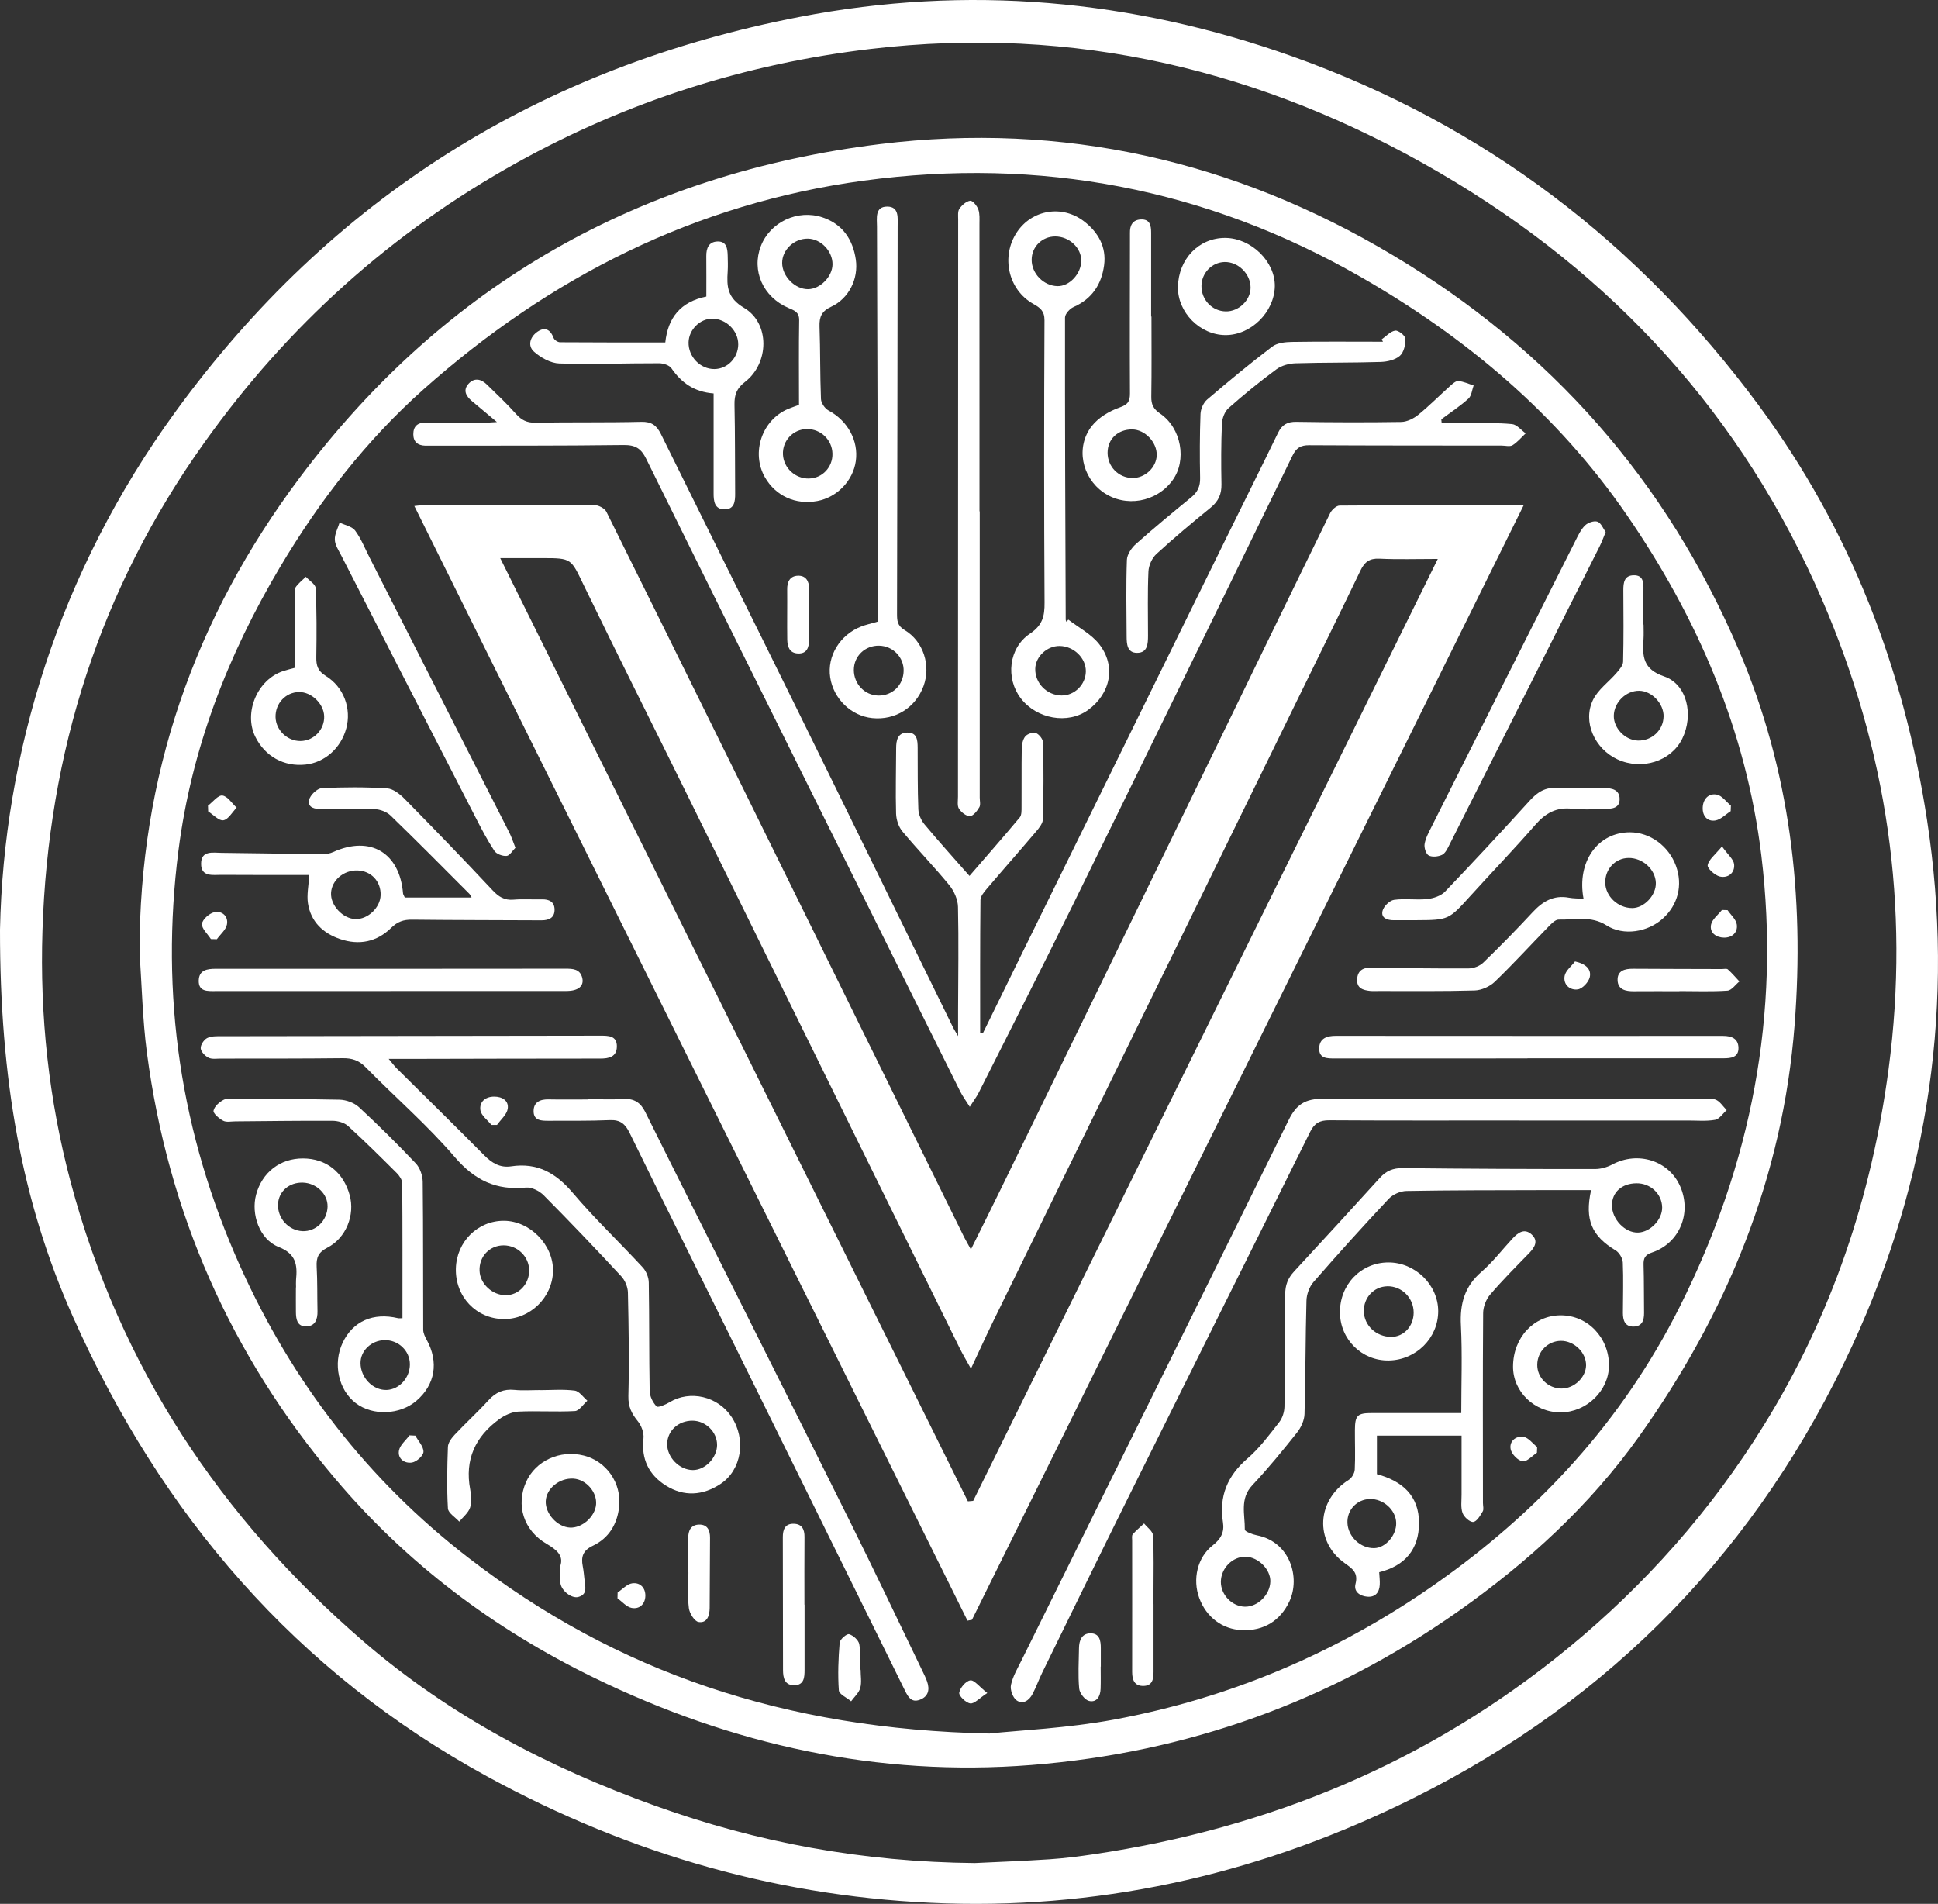 <?xml version="1.0" encoding="UTF-8"?>
<svg id="_Слой_2" data-name="Слой 2" xmlns="http://www.w3.org/2000/svg" viewBox="0 0 589.16 578.75">
  <rect x="0" y="0" width="589.16" height="578.75" fill="#333333" stroke="none"/>
  <defs>
    <style>
      .cls-1 {
        fill: #fff;
      }
    </style>
  </defs>
  <g id="_Слой_1-2" data-name=" Слой 1">
    <path class="cls-1" d="m0,282.6c1.09-53.2,17.73-108.47,53.36-157.45C100.69,60.1,164.31,20.35,243.07,5.14c50.93-9.84,100.99-5.4,149.89,12.03,58.25,20.77,105.18,56.61,141.81,106.22,27.76,37.58,44,79.85,51.05,125.82,8.51,55.56.68,109.11-22.73,159.85-28.23,61.16-72.85,107.37-133.33,137.5-44.69,22.26-92.11,33.61-142.23,32.05-49.47-1.54-95.79-14.79-139.2-38.47-58.43-31.87-99.33-79.7-126.17-139.9C6.52,365.18-.03,328.02,0,282.62v-.02Zm296.49,283.74c6.61-.32,14.6-.61,22.58-1.14,4.48-.3,8.96-.87,13.4-1.53,53.56-7.96,101.93-28,143.97-62.44,23.67-19.39,43.78-42.11,59.87-68.13,20.53-33.19,32.69-69.4,37.83-108.11,6.57-49.48-.55-97.14-20.19-142.63-24.18-56.04-63.62-99.13-116.28-129.84-53.52-31.2-111.07-44.97-173.01-37.64-38.01,4.49-73.89,15.93-107.43,34.52-38.24,21.19-69.84,49.68-95.21,85.29-31.64,44.41-47.38,94.02-49.11,148.23-.83,25.86,1.91,51.42,8.59,76.48,14.93,55.99,45.5,102.1,89.14,139.69,26.15,22.53,56.27,38.27,88.67,49.89,30.98,11.12,62.86,17.05,97.19,17.37h0Z"/>
    <path class="cls-1" d="m42.42,289.74c-.09-53.73,16.65-101.76,48.67-144.51,44.25-59.07,103.79-92.47,176.54-101.44,55.46-6.83,107.6,5.04,155.72,33.74,48.11,28.7,83.34,68.65,105.33,120.26,15.55,36.48,19.93,74.57,16.89,113.77-3.59,46.37-20.66,87.81-47.41,125.27-14.89,20.86-33.71,38.09-54.74,52.91-39.05,27.51-82.44,43.05-129.9,46.8-46.7,3.69-90.97-6.11-132.92-26.53-30.36-14.78-56.9-34.66-78.76-60.57-31.71-37.57-50.77-80.76-57.18-129.45-1.32-10.01-1.52-20.17-2.24-30.26h0Zm258.34,237.23c9.1-.97,23.66-1.6,37.84-4.22,35.35-6.53,67.9-20.38,97.37-40.95,31.64-22.08,57.12-49.63,74.62-84.46,21.82-43.43,30.72-89.08,24.86-137.33-4.62-37.98-19.37-72.2-40.94-103.53-21.09-30.62-48.86-53.98-80.92-72.34-46.96-26.9-97.56-36.45-151-29.23-51.15,6.91-95.41,29.27-133.8,63.42-17.49,15.56-31.67,33.92-43.64,54.03-15.89,26.72-26.94,55.25-30.89,86.15-5.62,43.88.6,86.11,18.83,126.58,15.86,35.23,38.74,64.85,69.31,88.45,45.04,34.78,96.17,52.14,158.37,53.43h0Z"/>
    <path class="cls-1" d="m294.12,492.65c-56.01-112.85-112.02-225.71-168.16-338.83.84-.08,1.75-.23,2.66-.24,17.37-.05,34.75-.13,52.12-.03,1.24,0,3.1,1,3.62,2.05,21.31,42.97,42.5,85.99,63.7,129.01,15.02,30.48,30.01,60.96,45.03,91.44.53,1.08,1.16,2.12,2.07,3.77,3.23-6.52,6.18-12.41,9.07-18.33,21.74-44.58,43.48-89.16,65.19-133.76,11.65-23.92,23.25-47.87,34.96-71.76.5-1.01,1.88-2.27,2.85-2.28,18.36-.14,36.72-.1,55.97-.1-56.09,113.31-111.9,226.06-167.72,338.81l-1.37.25h.01Zm142.98-322.74c-6.57,0-12.19.19-17.78-.08-3-.14-4.49,1.02-5.72,3.58-5.95,12.38-12.03,24.7-18.07,37.04-31.24,63.82-62.49,127.64-93.72,191.47-2.17,4.44-4.2,8.94-6.64,14.14-1.42-2.57-2.5-4.36-3.42-6.23-27.54-55.92-55.06-111.85-82.61-167.77-10.54-21.4-21.28-42.7-31.68-64.17-3.91-8.08-3.59-8.23-12.49-8.23h-12.9c47.61,96.03,94.89,191.38,142.17,286.72.54-.05,1.08-.1,1.62-.14,46.99-95.27,93.98-190.54,141.24-286.34h0Z"/>
    <path class="cls-1" d="m298.8,314.09c3.72-7.61,7.44-15.22,11.18-22.82,20.94-42.59,41.88-85.18,62.83-127.77,5.24-10.65,10.54-21.26,15.72-31.93,1.19-2.45,2.81-3.39,5.58-3.34,10.62.17,21.25.21,31.87.04,1.74-.03,3.74-1.02,5.14-2.15,3.39-2.75,6.47-5.87,9.72-8.79.73-.65,1.71-1.57,2.5-1.5,1.58.13,3.1.86,4.65,1.34-.5,1.37-.63,3.16-1.59,4.02-2.55,2.31-5.47,4.21-8.24,6.28.04.38.08.76.11,1.14,2.77,0,5.54-.02,8.3,0,4.37.04,8.77-.12,13.11.31,1.45.14,2.76,1.83,4.13,2.81-1.31,1.23-2.49,2.69-3.99,3.61-.82.5-2.19.11-3.32.11-19.5-.02-38.99,0-58.49-.11-2.63-.02-3.95.83-5.11,3.21-22.2,45.58-44.44,91.14-66.8,136.64-9.36,19.05-19,37.96-28.55,56.93-.65,1.3-1.55,2.47-2.74,4.34-1.21-1.93-2.21-3.27-2.94-4.74-13.53-27.16-27.03-54.34-40.53-81.52-18.33-36.91-36.69-73.81-54.92-110.77-1.52-3.09-3.26-4.19-6.81-4.15-19.49.25-38.99.17-58.49.2-.62,0-1.25,0-1.87,0-2.21-.07-3.58-1.13-3.6-3.42-.02-2.45,1.27-3.62,3.75-3.6,5.75.06,11.5.06,17.25.06,1.2,0,2.41-.11,4.42-.22-2.95-2.47-5.3-4.43-7.64-6.4-1.7-1.44-2.75-3.2-1.07-5.15,1.72-1.99,3.82-1.62,5.59.09,3.05,2.95,6.14,5.89,8.97,9.05,1.63,1.81,3.25,2.64,5.77,2.6,10.74-.19,21.5,0,32.24-.26,3.15-.08,4.69,1.09,6,3.74,13.75,27.89,27.63,55.72,41.37,83.62,15.89,32.26,31.66,64.57,47.49,96.86.32.64.73,1.24,1.47,2.5v-7.78c.03-10.5.21-21-.03-31.49-.05-2.23-1.18-4.81-2.62-6.57-4.58-5.6-9.65-10.81-14.28-16.38-1.16-1.39-1.86-3.56-1.92-5.4-.19-6.62.01-13.24.02-19.87,0-2.47.48-4.76,3.45-4.77,2.94-.02,3.07,2.36,3.09,4.59.04,6.25-.04,12.5.21,18.74.06,1.55.84,3.34,1.85,4.55,4.31,5.18,8.84,10.18,13.69,15.7,5.14-5.95,10.29-11.8,15.28-17.78.61-.73.54-2.13.55-3.22.05-5.87-.04-11.75.06-17.62.02-1.3.31-2.86,1.08-3.8.63-.77,2.4-1.37,3.24-1.02,1,.41,2.16,1.91,2.18,2.96.16,7.74.15,15.5-.06,23.24-.04,1.28-1.17,2.68-2.1,3.77-4.93,5.81-9.98,11.52-14.92,17.33-.85,1-1.95,2.28-1.97,3.44-.14,13.44-.09,26.88-.09,40.33.26.06.52.12.78.18l.05.02Z"/>
    <path class="cls-1" d="m483.69,361.78c-5.28,0-10.26-.01-15.24,0-13.62.04-27.25.01-40.87.26-1.84.03-4.14,1.04-5.4,2.38-7.78,8.29-15.41,16.74-22.88,25.31-1.25,1.44-2.08,3.72-2.13,5.64-.32,11.49-.26,23-.59,34.49-.06,1.91-1.06,4.08-2.28,5.62-4.35,5.47-8.79,10.91-13.58,16-3.9,4.14-2.21,8.93-2.29,13.51,0,.56,2.3,1.45,3.63,1.71,10.17,1.97,13.32,12.91,9.91,20.13-2.75,5.82-7.74,8.99-14.42,8.71-5.95-.26-10.83-3.93-12.97-9.76-2.08-5.65-.62-12.34,4.09-16.01,2.5-1.95,3.59-4.04,3.12-6.99-1.25-7.94,1.34-14.17,7.47-19.44,3.66-3.15,6.6-7.16,9.61-10.99.98-1.24,1.58-3.12,1.61-4.72.2-11.37.3-22.75.23-34.12-.02-2.84.82-4.99,2.72-7.03,8.75-9.44,17.44-18.94,26.1-28.47,1.89-2.08,3.97-2.96,6.89-2.92,19.5.22,39,.29,58.5.28,1.76,0,3.68-.56,5.24-1.39,7.77-4.13,17.16-1.19,20.61,6.62,3.6,8.15-.18,17.32-8.53,20.13-2.12.71-2.65,1.72-2.59,3.75.15,4.87.08,9.75.15,14.62.03,2.28-.62,4.12-3.19,4.16-2.63.04-3.24-1.9-3.24-4.11.01-5.12.19-10.25-.03-15.37-.06-1.27-1.07-3-2.16-3.66-7.25-4.37-9.48-9.25-7.49-18.33h0Zm13.76-2.08c-4.43.06-7.39,2.73-7.41,6.67-.02,4.28,3.99,8.46,7.97,8.31,3.72-.14,7.36-3.97,7.29-7.67-.08-4.12-3.57-7.37-7.86-7.31h.01Zm-111.26,121.04c.08-3.65-3.64-7.4-7.46-7.51-4.02-.11-7.57,3.48-7.58,7.65-.01,3.94,3.41,7.46,7.31,7.53,3.91.07,7.64-3.63,7.73-7.67h0Z"/>
    <path class="cls-1" d="m118.16,321.88c1.2,1.43,1.76,2.21,2.43,2.88,8.87,8.8,17.81,17.53,26.59,26.41,2.36,2.38,4.82,3.89,8.22,3.38,7.93-1.2,13.61,2.02,18.72,8.05,6.69,7.9,14.25,15.06,21.28,22.68,1.05,1.14,1.8,3.01,1.83,4.55.19,10.99.07,21.99.27,32.99.03,1.63.96,3.53,2.1,4.71.43.45,2.75-.54,3.96-1.28,6.22-3.76,14.69-1.81,18.83,4.46,4.51,6.81,3.08,16.14-3.35,20.39-5.35,3.54-11.11,3.94-16.61.49-5.17-3.24-7.53-8.03-6.81-14.36.19-1.68-.63-3.86-1.72-5.2-1.89-2.32-2.95-4.42-2.87-7.65.27-10.49.09-20.99-.14-31.48-.04-1.67-.87-3.68-2.01-4.91-7.73-8.33-15.57-16.56-23.58-24.63-1.31-1.33-3.68-2.53-5.42-2.36-9.01.89-15.54-2.18-21.59-9.23-8.35-9.74-18.15-18.22-27.17-27.39-2.05-2.08-4.14-2.73-6.94-2.7-12.37.14-24.74.11-37.11.12-1.25,0-2.67.24-3.69-.28-1.05-.53-2.29-1.81-2.36-2.84s.96-2.61,1.95-3.12c1.23-.64,2.9-.57,4.38-.57,38.36-.07,76.72-.1,115.09-.16,2.48,0,5.16-.05,5.09,3.35-.06,3.1-2.39,3.61-5.05,3.61-19.87,0-39.74.06-59.6.1h-4.73.01Zm99.83,117.38c.05-3.91-3.42-7.36-7.44-7.39-4.28-.03-7.64,3.01-7.73,7.01-.09,4.1,3.72,7.99,7.83,8,3.73,0,7.3-3.69,7.35-7.61h0Z"/>
    <path class="cls-1" d="m461.83,340.61c-19.24,0-38.48.06-57.72-.06-2.9-.02-4.52.89-5.81,3.5-18.36,37.02-36.85,73.99-55.23,111-8.83,17.77-17.51,35.61-26.24,53.43-1.04,2.13-1.83,4.38-2.93,6.47-1.03,1.97-2.96,3.31-4.88,1.91-1.15-.84-1.99-3.25-1.68-4.67.57-2.62,2.02-5.07,3.24-7.53,27.08-54.72,54.21-109.41,81.18-164.19,2.33-4.74,5.03-6.51,10.6-6.46,37.98.3,75.96.11,113.95.08,1.75,0,3.65-.4,5.2.17,1.35.5,2.29,2.1,3.41,3.21-1.16,1.02-2.21,2.7-3.51,2.94-2.67.48-5.47.21-8.22.21h-51.36Z"/>
    <path class="cls-1" d="m178.71,334.13c3.62,0,7.26.17,10.87-.05,3.21-.2,5.18,1.15,6.55,3.9,4.94,9.95,9.92,19.89,14.89,29.82,15.87,31.71,31.8,63.39,47.58,95.14,7.39,14.87,14.5,29.87,21.73,44.82.54,1.12,1.12,2.25,1.52,3.42.84,2.44.4,4.55-2.23,5.53-2.52.94-3.54-.83-4.49-2.76-17.83-36.17-35.68-72.33-53.54-108.49-10.07-20.37-20.21-40.7-30.2-61.11-1.32-2.69-2.83-3.98-5.97-3.85-6.24.27-12.49.17-18.74.2-2.06.01-4.38-.03-4.46-2.76-.08-2.8,1.83-3.79,4.5-3.74,4,.08,8,.02,11.99.02v-.09h0Z"/>
    <path class="cls-1" d="m324.77,188.35c3.17,2.45,6.97,4.4,9.37,7.45,5.23,6.63,3.5,15.05-3.38,20.04-6.1,4.42-15.6,2.76-20.45-3.58-4.61-6.03-3.72-15.26,2.79-19.62,3.84-2.57,4.48-5.31,4.45-9.43-.17-28.61-.16-57.23-.02-85.84.01-2.85-1.31-3.81-3.39-4.98-7.66-4.3-9.91-14.43-4.99-21.81,4.56-6.84,13.75-8.43,20.42-3.28,4.29,3.31,6.84,7.78,6.08,13.35-.78,5.77-3.66,10.22-9.28,12.68-1.15.5-2.6,2.1-2.6,3.19-.04,30.61.09,61.22.21,91.83,0,.23.16.46.24.69.18-.23.37-.46.55-.69h0Zm5.33,15.76c.07-4.06-3.66-7.69-7.96-7.74-3.82-.05-7.33,3.21-7.42,6.9-.11,4.39,3.51,8.09,7.98,8.15,3.95.05,7.34-3.29,7.4-7.3h0Zm-1.39-124.83c.04-3.95-3.65-7.4-7.91-7.4-4,0-7.16,3.12-7.17,7.09-.01,4.2,3.64,7.92,7.85,8.01,3.62.08,7.18-3.72,7.23-7.7Z"/>
    <path class="cls-1" d="m444.31,436.4h-25.72v11.73c7.69,2.07,12.82,6.53,12.8,14.89-.02,7.99-4.33,13-12.11,14.91.07,1.41.24,2.63.17,3.84-.14,2.35-1.37,3.82-3.83,3.6-2.23-.2-4.14-1.53-3.54-3.88.88-3.43-.94-4.63-3.33-6.35-9.24-6.63-8.46-19.19,1.29-25.29.92-.57,1.75-2.02,1.81-3.11.2-3.99.03-7.99.05-11.99.02-4.53.76-5.21,5.21-5.2,8.97.02,17.94,0,27.12,0,0-9.04.34-17.87-.11-26.67-.34-6.56,1.13-11.84,6.24-16.26,3.47-3,6.31-6.73,9.45-10.12,1.64-1.78,3.62-3.23,5.79-1.26,2.2,2,.94,3.97-.81,5.77-4.01,4.11-8.07,8.19-11.8,12.55-1.23,1.44-2.1,3.71-2.11,5.61-.14,19.23-.07,38.47-.06,57.7,0,.87.31,1.94-.07,2.58-.75,1.27-1.82,3.11-2.89,3.2-1.04.09-2.81-1.51-3.24-2.73-.6-1.67-.29-3.69-.3-5.56-.02-5.86,0-11.71,0-17.99v.03Zm-26.5,34.21c3.44-.09,6.76-3.94,6.64-7.71-.12-3.92-3.91-7.33-8.02-7.22-3.98.11-6.99,3.35-6.8,7.32.21,4.17,4.02,7.72,8.18,7.61h0Z"/>
    <path class="cls-1" d="m94.03,265.98c-8.7,0-17.68.04-26.67-.03-2.62-.02-6.23.72-6.22-3.38,0-4.14,3.62-3.33,6.24-3.31,10.24.09,20.48.31,30.73.42,1.06.01,2.22-.23,3.18-.67,11.28-5.1,20.22.19,21.24,12.6.02.23.18.44.53,1.23h20.3c-.12-.21-.31-.77-.68-1.14-7.94-7.96-15.85-15.95-23.93-23.77-1.17-1.14-3.18-1.89-4.84-1.96-5.36-.22-10.74-.05-16.11-.02-2.01.01-4.33-.34-3.83-2.77.3-1.45,2.43-3.51,3.84-3.58,6.6-.35,13.25-.35,19.85.05,1.83.11,3.87,1.7,5.28,3.13,9.02,9.17,17.97,18.42,26.76,27.81,1.87,1.99,3.6,3.14,6.4,2.9,2.85-.24,5.74-.02,8.62-.09,2.19-.06,3.82.72,3.87,3.04.06,2.54-1.66,3.34-4,3.33-13.12-.07-26.24-.05-39.35-.2-2.55-.03-4.42.62-6.28,2.45-4.39,4.35-9.8,5.41-15.59,3.44-5.17-1.76-8.89-5.27-9.75-10.85-.4-2.6.21-5.36.4-8.65v.02Zm14.01,13.41c3.78.12,7.55-3.44,7.67-7.25.14-4.21-2.9-7.44-7.09-7.53-4.17-.09-7.76,2.97-7.98,6.81-.22,3.77,3.57,7.85,7.41,7.97h-.01Z"/>
    <path class="cls-1" d="m266.89,188.95c0-6.9.02-14,0-21.1-.09-32.99-.21-65.98-.28-98.97,0-2.51-.7-6.06,3.08-6.08,3.72-.02,3.2,3.48,3.2,6.04-.04,39.24-.11,78.48-.19,117.72,0,2.04.06,3.63,2.28,4.96,5.77,3.43,8.06,10.79,5.78,17.03-2.41,6.58-8.63,10.47-15.61,9.74-6.41-.66-11.78-5.87-12.77-12.39-.98-6.44,2.93-12.9,9.41-15.44,1.38-.54,2.84-.85,5.1-1.51h0Zm.1,22.49c4.26.09,7.6-3.13,7.72-7.43.12-4.17-3.21-7.63-7.43-7.73-4.3-.1-7.71,3.16-7.71,7.38s3.28,7.7,7.43,7.78h-.01Z"/>
    <path class="cls-1" d="m297.84,155.45v86.99c0,1,.32,2.2-.12,2.95-.67,1.13-1.83,2.65-2.85,2.7-1.11.06-2.63-1.16-3.33-2.23-.59-.91-.31-2.42-.31-3.66,0-58.49.03-116.98.06-175.47,0-1.11-.18-2.48.38-3.28.76-1.1,2.07-2.26,3.28-2.43.72-.1,2.06,1.53,2.46,2.63.48,1.35.35,2.95.35,4.44.02,29.12.01,58.24.01,87.36h.08-.01Z"/>
    <path class="cls-1" d="m122.35,400.73c0-13.83.04-27.42-.07-41.01,0-1.06-.85-2.31-1.66-3.12-4.86-4.85-9.74-9.69-14.81-14.31-1.13-1.02-3.09-1.57-4.67-1.58-9.86-.06-19.73.1-29.59.17-1.25,0-2.7.34-3.69-.18-1.25-.66-3.1-2.23-2.94-3.07.25-1.3,1.8-2.67,3.14-3.34,1.1-.55,2.69-.14,4.06-.14,10.36,0,20.73-.1,31.09.14,2.01.05,4.45.93,5.91,2.27,5.96,5.5,11.72,11.22,17.29,17.11,1.28,1.35,2.08,3.71,2.1,5.61.17,14.97.08,29.95.15,44.93,0,1.03.54,2.14,1.06,3.08,3.72,6.78,2.58,13.65-3.14,18.54-5.04,4.31-13.31,4.62-18.44.69-5.25-4.01-6.98-11.97-3.98-18.33,3.09-6.55,9.28-9.29,16.88-7.47.23.06.49,0,1.32,0h-.01Zm-5.49,6.66c-4,.08-7.29,3.24-7.26,6.98.03,4.46,3.81,8.33,7.98,8.16,3.82-.16,7.03-3.71,7.03-7.79s-3.46-7.44-7.74-7.36h0Z"/>
    <path class="cls-1" d="m242.9,123.08c0-8.78-.09-17.27.05-25.74.04-2.55-1.56-2.99-3.31-3.75-7.69-3.32-11.22-11.34-8.34-18.78,2.82-7.29,11.19-11.28,18.78-8.72,6.05,2.04,9.2,6.7,10.09,12.8.86,5.87-2.12,11.86-7.44,14.33-2.91,1.35-3.69,3.05-3.59,6.01.26,7.36.14,14.73.44,22.08.05,1.21,1.19,2.88,2.29,3.47,5.78,3.08,9.18,9.14,8.3,15.39-.84,5.97-5.71,11.02-11.7,12.13-6.6,1.23-12.68-1.53-15.93-7.22-4.26-7.46-.91-17.41,7.02-20.76,1.02-.43,2.09-.77,3.34-1.24h0Zm2.76-35.17c3.68-.04,7.39-3.81,7.43-7.55.04-4.03-3.54-7.76-7.5-7.82-4.17-.06-7.84,3.42-7.81,7.41.02,4.07,3.92,8,7.88,7.96Zm.31,57.55c4.03-.09,7.19-3.45,7.1-7.56-.09-4.17-3.51-7.49-7.72-7.47-4.2,0-7.54,3.53-7.33,7.74.21,4.12,3.76,7.39,7.94,7.3h0Z"/>
    <path class="cls-1" d="m216.91,119.6c-5.9-.46-9.76-3.26-12.78-7.63-.65-.95-2.46-1.54-3.74-1.54-10.12-.03-20.24.38-30.34.06-2.64-.08-5.64-1.75-7.69-3.57-2.06-1.82-1.21-4.56,1.06-6.1,2.28-1.55,3.92-.63,4.89,1.94.22.6,1.25,1.27,1.92,1.28,10.59.08,21.18.06,32.02.06.8-7.53,4.63-12.35,12.48-13.95,0-4.14.03-8.23-.01-12.32-.02-2.43.78-4.36,3.43-4.43,2.73-.07,3.01,2.13,3.07,4.23.04,1.62.1,3.25,0,4.87-.32,4.6-.11,8.08,4.99,11.09,7.89,4.67,7.66,16.82.26,22.52-2.52,1.94-3.24,3.93-3.18,6.91.2,8.99.13,17.98.2,26.98.02,2.42-.22,4.87-3.27,4.84-3.01-.03-3.29-2.5-3.28-4.9v-30.31l-.03-.03Zm7.51-14.93c.04-4.13-3.7-7.81-7.91-7.8-3.73,0-7.08,3.34-7.18,7.16-.12,4.4,3.57,8.22,7.89,8.16,3.95-.05,7.17-3.41,7.21-7.51h-.01Z"/>
    <path class="cls-1" d="m481.4,273.2c-2.11-11.25,4.34-20.22,14.14-20.19,6.06.01,11.76,4.17,13.95,10.18,2.14,5.86.64,11.87-4,16.05-4.56,4.11-11.93,5.36-17.09,2.07-4.73-3.02-9.66-1.65-14.53-1.77-1.07-.02-2.31,1.31-3.23,2.26-5.41,5.54-10.63,11.27-16.21,16.64-1.52,1.46-4.02,2.58-6.1,2.65-9.74.29-19.48.16-29.23.17-.87,0-1.76.06-2.62-.03-2.11-.24-4.05-.8-3.91-3.51.14-2.66,1.75-3.61,4.27-3.57,9.87.14,19.74.3,29.6.24,1.52,0,3.41-.72,4.49-1.77,5.11-4.95,10.1-10.03,14.94-15.25,3.07-3.32,6.42-5.37,11.12-4.48,1.32.25,2.69.21,4.39.33l.02-.02Zm13.69-12.39c-4.05.04-7.19,3.4-7.09,7.59.1,4.09,3.88,7.63,8.19,7.64,3.64.01,7.33-3.93,7.19-7.69-.15-4.07-4-7.58-8.28-7.54h0Z"/>
    <path class="cls-1" d="m420.05,103.16c1.36-.95,2.64-2.44,4.11-2.66.95-.14,3.05,1.54,3.09,2.46.06,1.77-.47,4.15-1.69,5.21-1.43,1.24-3.83,1.8-5.84,1.86-8.62.27-17.25.14-25.86.41-1.98.06-4.26.67-5.82,1.82-5.02,3.7-9.88,7.66-14.55,11.8-1.18,1.04-1.95,3.11-2.02,4.74-.26,6.11-.26,12.25-.14,18.37.06,3.01-.9,5.19-3.25,7.11-5.62,4.58-11.19,9.23-16.53,14.13-1.34,1.23-2.34,3.48-2.42,5.32-.29,6.49-.13,12.99-.13,19.49,0,2.48-.12,5.24-3.34,5.24-3.02,0-3.15-2.72-3.16-5.02-.05-7.75-.2-15.5.08-23.24.06-1.66,1.41-3.65,2.74-4.83,5.5-4.9,11.2-9.59,16.89-14.26,1.89-1.55,2.68-3.31,2.63-5.79-.13-6.5-.12-13,.12-19.49.06-1.5.89-3.4,2.02-4.37,6.45-5.52,13-10.94,19.76-16.08,1.5-1.14,3.95-1.4,5.97-1.44,9.24-.15,18.48-.06,27.72-.06-.13-.24-.25-.47-.38-.71h0Z"/>
    <path class="cls-1" d="m350.05,96.23c0,8.12.08,16.24-.05,24.36-.04,2.35.63,3.73,2.67,5.12,6.51,4.43,8.2,14.26,3.79,20.29-4.9,6.71-14.3,8.35-21.02,3.68-6.58-4.58-8.5-13.79-3.54-20.15,1.99-2.56,5.3-4.55,8.42-5.64,2.57-.9,3.2-1.83,3.19-4.31-.08-15.24-.01-30.48,0-45.73,0-1,.02-2,0-3-.05-2.3.77-4.01,3.28-4.14,2.8-.15,3.16,1.85,3.16,4.03v25.48h.1Zm-13.34,41.4c0,4.21,3.3,7.6,7.5,7.68,3.84.07,7.33-3.17,7.44-6.91.11-3.95-3.57-7.83-7.46-7.86-4.36-.03-7.48,2.93-7.48,7.09h0Z"/>
    <path class="cls-1" d="m464.35,321.75c-19.5,0-39,0-58.5.01-2.36,0-4.92.07-4.81-3.15.1-3,2.39-3.74,5.06-3.73,39.25.02,78.49.04,117.74.02,2.62,0,4.61.84,4.66,3.64.05,2.89-2.24,3.17-4.53,3.17h-59.62v.06-.02Z"/>
    <path class="cls-1" d="m488.14,161.72c-.73,1.76-1.19,3.05-1.8,4.27-15.24,30.33-30.5,60.64-45.78,90.95-.55,1.09-1.2,2.47-2.18,2.93-1.17.55-2.99.74-4.05.18-.83-.45-1.43-2.35-1.25-3.46.3-1.79,1.23-3.52,2.07-5.18,14.56-28.99,29.15-57.98,43.75-86.95.84-1.66,1.66-3.46,2.95-4.73.87-.86,2.76-1.52,3.8-1.14,1.1.4,1.73,2.11,2.48,3.15v-.02Z"/>
    <path class="cls-1" d="m156.68,257.73c-.9.88-1.72,2.38-2.67,2.46-1.22.11-3.08-.57-3.71-1.53-2.13-3.22-3.92-6.67-5.69-10.11-13.65-26.55-27.26-53.11-40.86-79.68-.79-1.55-1.9-3.18-1.96-4.81-.07-1.71.92-3.47,1.45-5.21,1.62.79,3.79,1.18,4.74,2.46,1.83,2.48,2.99,5.46,4.41,8.24,14.15,27.83,28.3,55.67,42.43,83.51.67,1.31,1.11,2.74,1.88,4.66h-.02Z"/>
    <path class="cls-1" d="m118.69,301.28h-53.18c-2.4,0-5.21.24-5.09-3.27.11-3.11,2.52-3.51,5.14-3.51,35.45.02,70.9,0,106.35-.03,2.21,0,4.39.07,5.08,2.73.65,2.51-1.14,4.04-4.75,4.05-17.85.02-35.7,0-53.55,0v.03h0Z"/>
    <path class="cls-1" d="m89.7,202.98v-21.37c0-1-.37-2.23.08-2.94.8-1.28,2.1-2.24,3.19-3.33,1.05,1.15,2.94,2.26,3,3.45.32,6.98.3,13.97.19,20.96-.04,2.55.42,4.2,2.88,5.72,5.53,3.4,7.84,10.01,6.23,15.94-1.63,6.01-6.53,10.37-12.36,11.01-6.58.72-12.37-2.5-15.31-8.49-3.58-7.33.66-17.36,8.46-19.92,1.17-.39,2.37-.67,3.64-1.02h0Zm1.19,7.39c-4.03.06-7.22,3.47-7.12,7.62.09,3.96,3.6,7.32,7.6,7.27,4.05-.05,7.33-3.51,7.18-7.57-.14-3.79-3.89-7.38-7.66-7.32h0Z"/>
    <path class="cls-1" d="m499.65,189.87c0,1.5.08,3-.02,4.49-.34,5.1-.23,9.05,6.26,11.26,7.02,2.39,9.05,11.75,5.52,18.93-3.38,6.88-12.26,9.71-19.69,6.29-6.95-3.2-10.68-11.47-7.43-18.1,1.54-3.15,4.8-5.44,7.17-8.21.85-.99,1.94-2.23,1.97-3.37.18-7.23.12-14.47.07-21.71-.01-2.31.27-4.52,3.11-4.58,3.02-.07,3.04,2.27,3,4.52-.05,3.49-.01,6.99-.01,10.48h.05Zm6.09,27.97c.08-3.94-3.59-7.82-7.44-7.86-4.01-.03-7.63,3.54-7.7,7.59-.06,3.8,3.44,7.43,7.3,7.55,4.22.14,7.75-3.14,7.83-7.29h.01Z"/>
    <path class="cls-1" d="m90,391.34c0-.75-.06-1.5,0-2.25.44-4.51.08-7.92-5.31-10.04-5.83-2.3-8.43-9.99-6.83-15.91,1.84-6.8,7.32-11.02,14.28-10.99,6.99.03,12.22,4.14,14.16,11.13,1.67,6-1.05,13.05-6.79,16-2.73,1.4-3.39,3.01-3.24,5.79.25,4.48.15,8.98.25,13.48.06,2.57-.72,4.68-3.59,4.65-2.63-.03-2.95-2.26-2.97-4.36-.03-2.5,0-4.99,0-7.49h.04,0Zm9.58-24.59c.09-3.77-3.37-7.12-7.5-7.25-4.16-.13-7.39,2.67-7.56,6.55-.19,4.28,3.21,8.02,7.44,8.2,4.1.17,7.52-3.19,7.63-7.51h-.01Z"/>
    <path class="cls-1" d="m170.34,476.01c1.04-3.09-1.04-4.88-4.21-6.73-7-4.09-9.3-11.73-6.21-18.75,2.84-6.45,10.3-9.88,17.55-8.06,6.84,1.71,11.51,8.29,10.75,15.54-.55,5.29-3.14,9.58-8,11.88-3,1.42-3.63,3.34-3.06,6.23.29,1.47.39,2.97.57,4.45.24,1.98.83,4.15-1.93,4.89-1.98.53-5.07-1.8-5.43-4.17-.22-1.46-.04-2.99-.04-5.28h0Zm3.96-26.53c-4.23-.24-8.21,2.99-8.39,6.82s3.51,7.88,7.36,8.07c3.69.18,7.63-3.31,7.94-7.04.32-3.79-3.06-7.63-6.91-7.85h0Z"/>
    <path class="cls-1" d="m430.48,279.74h-6.75c-1.93,0-3.95-.61-3.44-2.81.32-1.37,2.13-3.18,3.49-3.38,3.3-.48,6.75.11,10.09-.25,1.9-.2,4.19-.96,5.45-2.28,8.73-9.11,17.3-18.37,25.79-27.71,2.34-2.58,4.73-4.06,8.41-3.81,4.73.33,9.49.07,14.24.06,2.31,0,4.54.51,4.61,3.24.08,2.94-2.35,3.09-4.56,3.11-3.25.03-6.54.34-9.74-.04-4.85-.59-8.2,1.27-11.32,4.85-6.4,7.35-13.17,14.37-19.71,21.59-6.64,7.33-6.59,7.37-16.55,7.42h0Z"/>
    <path class="cls-1" d="m422,383.76c8.16-.06,15.19,6.76,15.22,14.78.03,8.16-6.69,14.89-15.02,15.03-8.16.14-14.79-6.38-14.85-14.6-.06-8.47,6.37-15.15,14.65-15.21h0Zm-.29,7.25c-4.03.09-7.16,3.43-7.1,7.58.06,4.33,3.78,7.81,8.34,7.8,3.81,0,6.8-3.24,6.81-7.37,0-4.49-3.63-8.11-8.05-8.02h0Z"/>
    <path class="cls-1" d="m168.12,386.35c-.13,8.05-6.98,14.72-15.02,14.63-8.36-.1-14.73-6.84-14.51-15.37.21-8.16,6.65-14.55,14.62-14.51,7.92.04,15.04,7.33,14.91,15.25Zm-7.25-.25c-.08-4.16-3.55-7.52-7.76-7.53-4.28,0-7.51,3.41-7.32,7.75.17,3.98,3.9,7.43,7.99,7.41,3.97-.02,7.17-3.47,7.09-7.63Z"/>
    <path class="cls-1" d="m489.13,415.15c-.03,7.56-6.78,14.13-14.58,14.19-8.04.07-14.64-6.27-14.58-14,.06-8.77,6.34-15.49,14.49-15.5,8.2-.02,14.71,6.78,14.68,15.31h0Zm-14.4,6.95c3.78,0,7.33-3.33,7.44-6.97.11-3.95-3.63-7.6-7.72-7.53-3.92.07-7.06,3.25-7.12,7.21-.06,3.99,3.29,7.28,7.4,7.29h0Z"/>
    <path class="cls-1" d="m372.58,72.32c7.85.09,15.13,7.26,14.97,14.75-.17,7.82-7.25,14.81-14.99,14.79-7.77-.02-14.58-6.91-14.46-14.63.14-8.53,6.42-15,14.47-14.91h0Zm7.6,15.11c0-4.18-3.76-7.88-7.9-7.79-3.86.09-6.98,3.32-7.03,7.26-.05,4.24,3.23,7.69,7.4,7.76,3.94.07,7.53-3.39,7.53-7.24h0Z"/>
    <path class="cls-1" d="m164.26,422.58c3.49,0,7.03-.3,10.46.15,1.39.18,2.57,2,3.84,3.07-1.26,1.1-2.47,3.07-3.78,3.14-5.72.32-11.48-.11-17.2.17-2,.1-4.2,1.13-5.86,2.34-7.21,5.26-10.48,12.25-8.78,21.3.34,1.81.52,3.89-.04,5.56-.54,1.6-2.14,2.84-3.28,4.24-1.21-1.34-3.37-2.62-3.45-4.02-.36-6.22-.23-12.47,0-18.7.05-1.29,1.14-2.73,2.12-3.76,3.33-3.54,6.95-6.82,10.22-10.42,2.2-2.42,4.62-3.47,7.89-3.14,2.59.26,5.24.05,7.86.05v.02h0Z"/>
    <path class="cls-1" d="m244.59,487.79v19.83c0,2.21-.12,4.59-3.03,4.67-3,.08-3.52-2.19-3.52-4.65-.01-13.47-.03-26.94-.06-40.4,0-2.27.67-4.08,3.28-4.04,2.5.04,3.34,1.65,3.31,4.02-.06,6.86-.02,13.72-.02,20.58h.04,0Z"/>
    <path class="cls-1" d="m350.68,487.67c0,6.85-.01,13.71,0,20.56,0,2.17-.33,4.2-3.01,4.27-2.76.07-3.49-1.78-3.49-4.24.03-13.34,0-26.67,0-40.01,0-.62-.16-1.45.17-1.83,1.05-1.2,2.29-2.22,3.45-3.31.95,1.2,2.65,2.37,2.72,3.62.3,5.59.14,11.21.15,16.82v4.11h-.01.02Z"/>
    <path class="cls-1" d="m510.53,301.32c-4.62,0-9.25-.03-13.87.01-2.48.02-4.82-.5-4.91-3.36-.09-2.91,2.19-3.5,4.71-3.48,9,.06,17.99.06,26.99.09.62,0,1.47-.21,1.83.11,1.26,1.12,2.35,2.43,3.51,3.66-1.21.98-2.38,2.72-3.65,2.8-4.85.33-9.74.13-14.61.13v.03h0Z"/>
    <path class="cls-1" d="m209.24,478.02c0-3.49.04-6.98-.01-10.47-.03-2.33.84-4.04,3.29-4.1,2.54-.06,3.35,1.74,3.33,4.02-.04,7.11-.06,14.21-.11,21.32-.02,2.33-.77,4.7-3.39,4.27-1.22-.2-2.74-2.64-2.93-4.21-.44-3.56-.14-7.21-.14-10.83h-.04,0Z"/>
    <path class="cls-1" d="m239.31,186.67c0-2.49.03-4.98,0-7.47-.04-2.29.8-4.1,3.23-4.19,2.45-.09,3.43,1.65,3.44,3.95.01,5.23.05,10.45-.02,15.68-.03,2.14-.65,4.11-3.34,4.01-2.57-.09-3.23-1.99-3.29-4.15-.06-2.61-.01-5.23-.02-7.84h0Z"/>
    <path class="cls-1" d="m334.61,506.63c0,2.24.06,4.48-.02,6.72-.07,2.26-1.12,4.27-3.52,3.71-1.27-.3-2.86-2.36-2.99-3.75-.38-4.07-.12-8.2-.06-12.31.03-2.33.83-4.45,3.45-4.49,2.81-.04,3.19,2.24,3.18,4.52-.01,1.87,0,3.73,0,5.6h-.04Z"/>
    <path class="cls-1" d="m261.63,507.57c0,1.86.37,3.83-.11,5.56-.42,1.49-1.81,2.71-2.78,4.04-1.31-1.11-3.65-2.14-3.73-3.33-.34-4.81-.15-9.68.25-14.49.08-1,2.15-2.77,2.85-2.58,1.26.35,2.87,1.79,3.11,3.02.48,2.51.14,5.18.14,7.78h.28-.01Z"/>
    <path class="cls-1" d="m149.39,341.96c-1.17-1.48-3.09-2.84-3.34-4.45-.38-2.51,1.45-4.14,4.17-4.15,2.46-.01,4.51,1.24,4.13,3.7-.28,1.76-2.11,3.28-3.26,4.91h-1.7Z"/>
    <path class="cls-1" d="m526.13,246.59c-1.56.99-3.02,2.57-4.69,2.83-2.44.37-3.9-1.42-3.81-3.91.1-2.62,1.78-4.43,4.28-3.96,1.58.3,2.87,2.18,4.29,3.35-.02.57-.05,1.13-.07,1.7h0Z"/>
    <path class="cls-1" d="m63.23,244.91c1.47-1.11,3.08-3.25,4.38-3.08,1.58.21,2.9,2.37,4.33,3.69-1.33,1.36-2.51,3.57-4.02,3.83-1.36.23-3.07-1.7-4.63-2.68-.02-.59-.04-1.17-.06-1.76Z"/>
    <path class="cls-1" d="m523.49,257.29c1.82,2.57,3.54,3.93,3.69,5.45.26,2.65-1.88,4.28-4.34,3.72-1.51-.35-3.87-2.5-3.7-3.45.31-1.71,2.24-3.13,4.35-5.71h0Z"/>
    <path class="cls-1" d="m478.82,292.27c3.53.78,4.98,2.55,4.47,4.78-.34,1.49-2.19,3.49-3.61,3.71-2.4.36-4.51-1.44-4.03-4.08.29-1.61,2.06-2.95,3.16-4.41h.01Z"/>
    <path class="cls-1" d="m187.77,484.09c1.46-.97,2.83-2.55,4.4-2.78,2.42-.36,4.08,1.38,4.02,3.84s-1.79,4.11-4.2,3.63c-1.55-.31-2.85-1.9-4.27-2.92.01-.59.03-1.18.04-1.77h.01Z"/>
    <path class="cls-1" d="m525.19,276.67c.98,1.46,2.6,2.83,2.81,4.39.33,2.41-1.42,4.01-3.91,3.97-2.39-.04-4.4-1.47-3.93-3.92.32-1.65,2.16-3.01,3.32-4.49.57.02,1.14.04,1.71.06h0Z"/>
    <path class="cls-1" d="m64.11,285.46c-.98-1.55-2.84-3.18-2.7-4.62.13-1.34,2.22-3.2,3.73-3.53,2.34-.52,4.32,1.21,3.86,3.7-.3,1.63-2,3.01-3.07,4.5-.61-.01-1.21-.03-1.82-.04h0Z"/>
    <path class="cls-1" d="m126.27,436.42c.9,1.64,2.5,3.29,2.47,4.91-.02,1.17-2.1,3.03-3.48,3.26-2.22.37-4.43-1.12-3.97-3.65.31-1.68,2.08-3.09,3.2-4.62.59.03,1.18.06,1.77.09h0Z"/>
    <path class="cls-1" d="m467.24,441.61c-1.47.95-3.08,2.81-4.37,2.61-1.42-.22-3.32-2.18-3.62-3.67-.49-2.44,1.58-4.14,3.9-3.77,1.51.24,2.78,2.01,4.15,3.1-.02.58-.05,1.15-.07,1.73h0Z"/>
    <path class="cls-1" d="m300.14,514.66c-2.49,1.62-3.97,3.33-5.18,3.15-1.33-.19-3.51-2.29-3.35-3.24.24-1.48,2.01-3.57,3.36-3.76,1.2-.17,2.71,1.9,5.17,3.84h0Z"/>
  </g>
</svg>